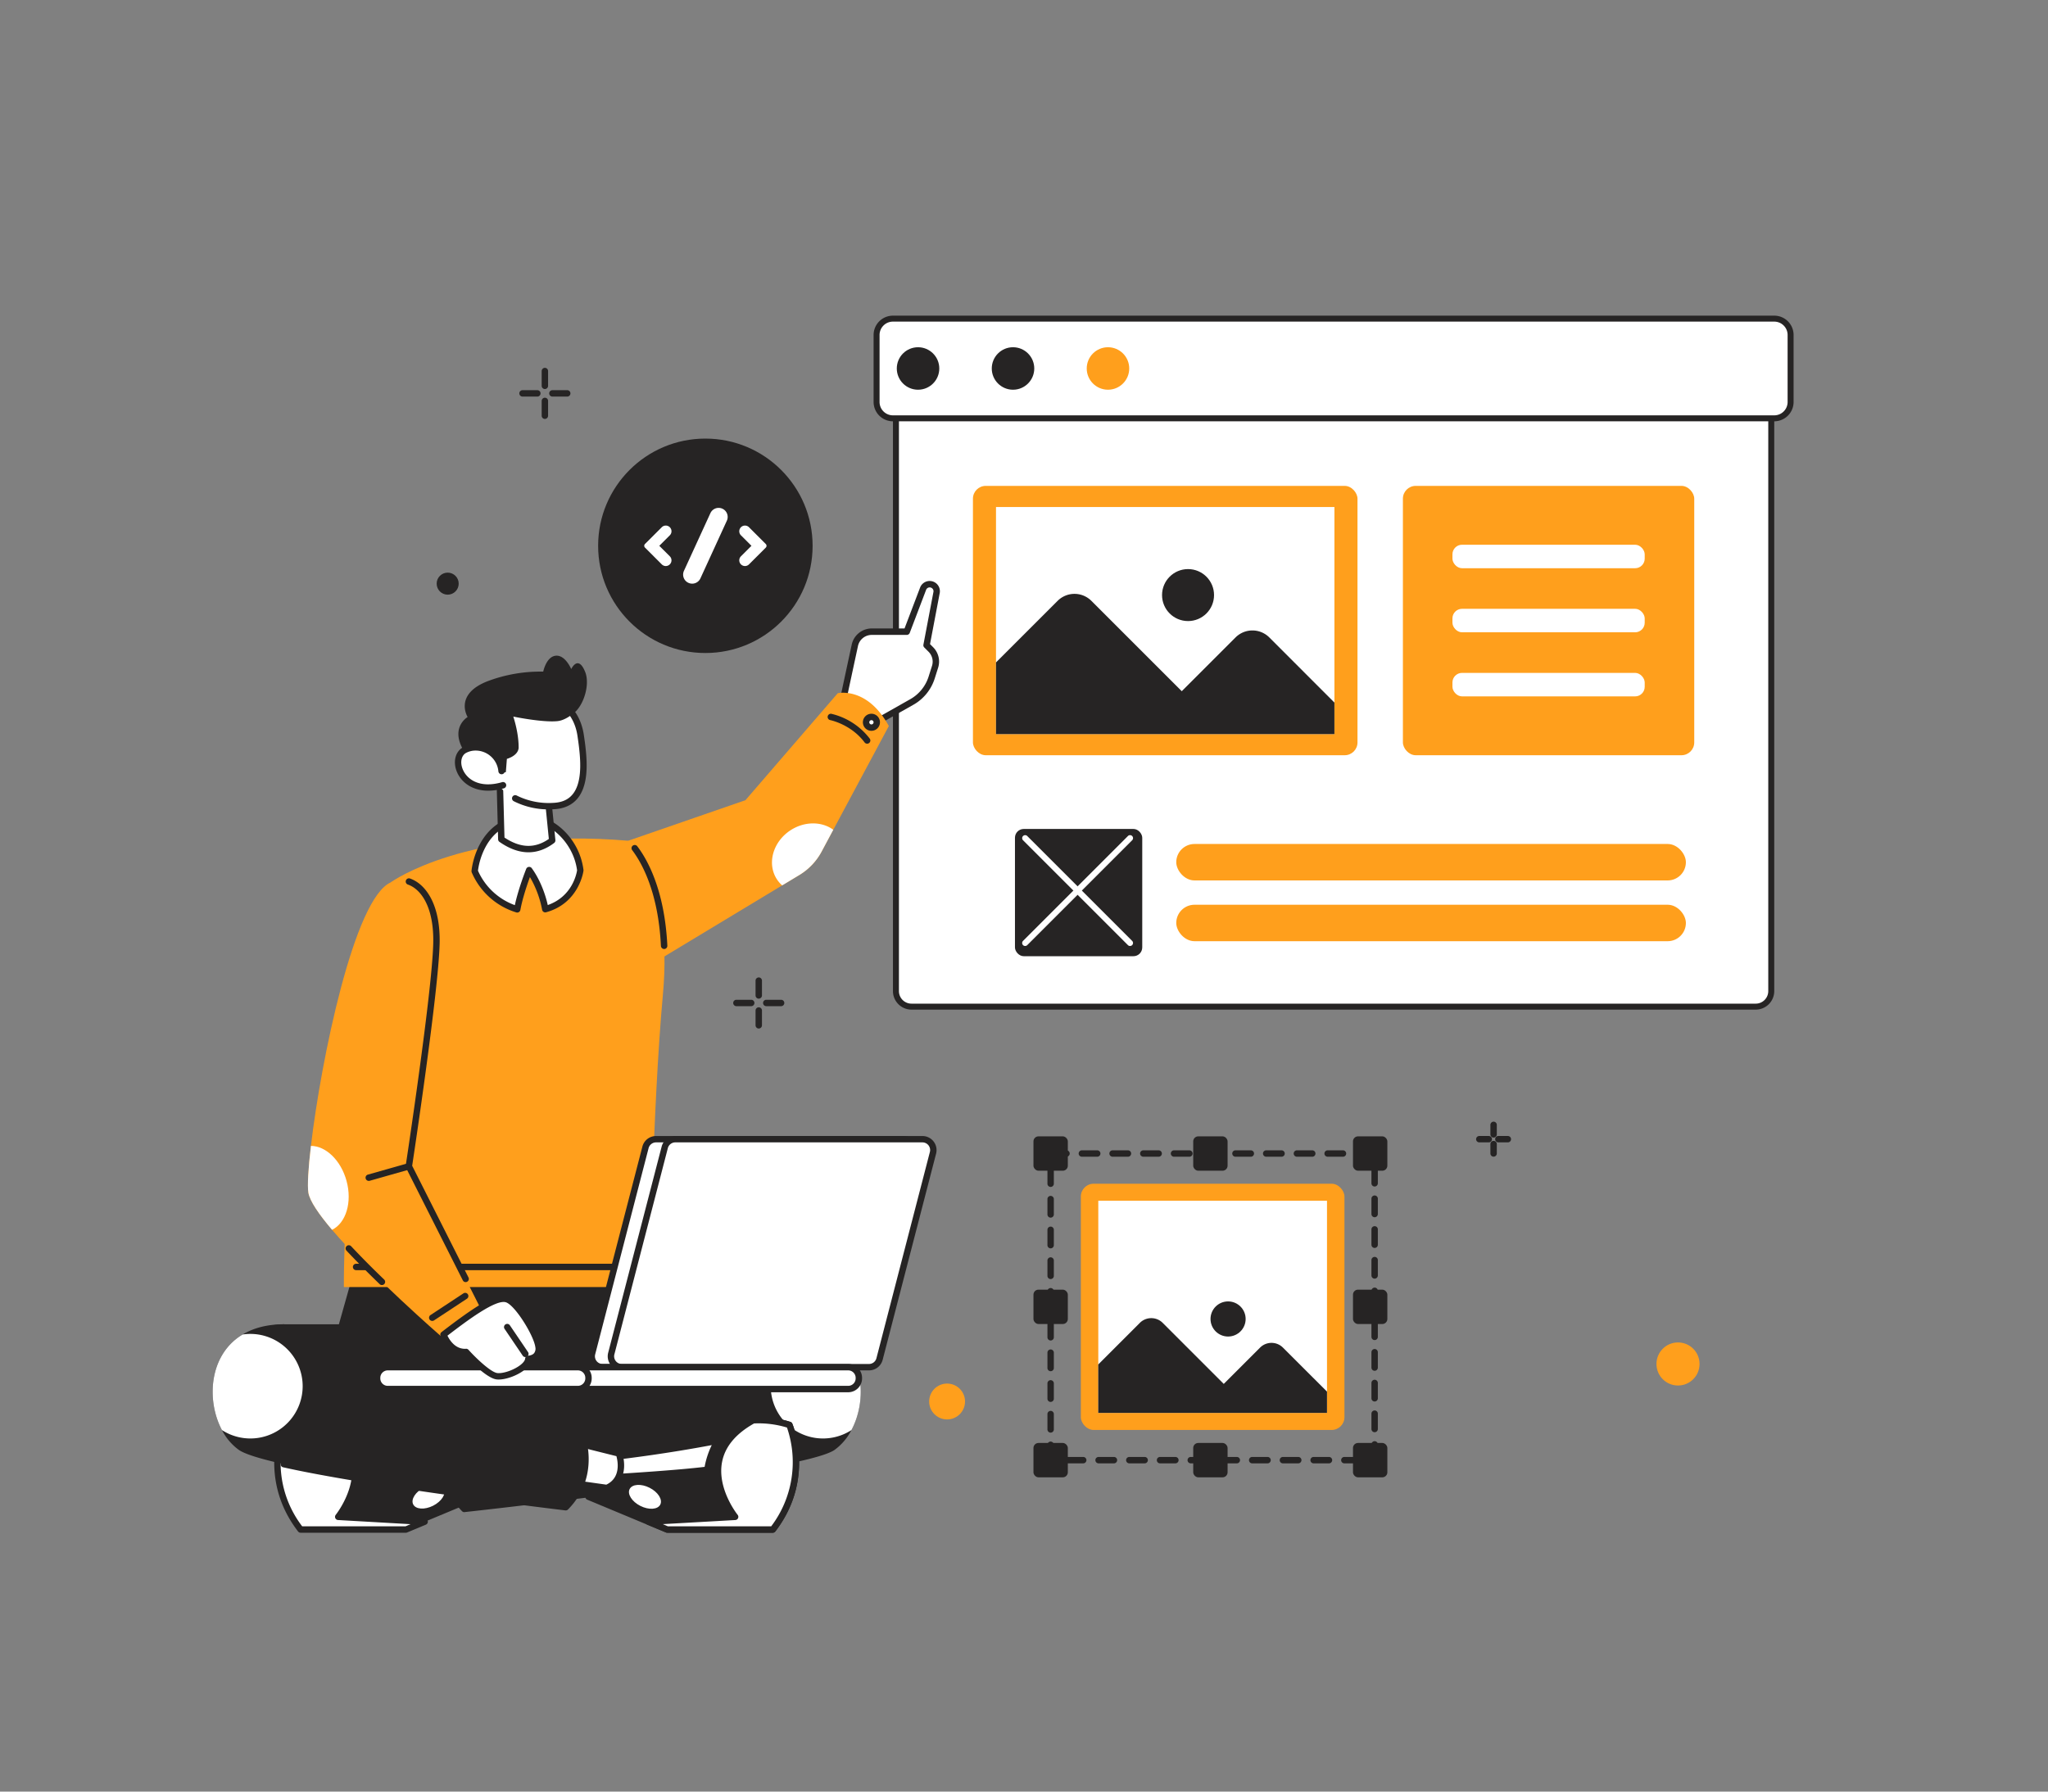 <svg id="WEBSITE" xmlns="http://www.w3.org/2000/svg" viewBox="0 0 1600 1400"><rect x="0" y="0" width="1600" height="1400" fill="#808080" stroke="none"/><defs><style>.cls-1{fill:#fff;}.cls-2{fill:#262424;}.cls-3{fill:#FF9F1C;}.cls-4{fill:#262424;}.cls-5{fill:#262424;}.cls-6{fill:#FF9F1C;}</style></defs><title>Website Design</title><rect class="cls-1" x="699.95" y="286.66" width="683.84" height="499.95" rx="13" ry="13"/><path class="cls-2" d="M1371.65,788.95H712.09a14.49,14.49,0,0,1-14.47-14.47V298.8a14.49,14.49,0,0,1,14.47-14.47h659.57a14.49,14.49,0,0,1,14.47,14.47V774.48A14.49,14.49,0,0,1,1371.65,788.95ZM712.09,289a9.81,9.81,0,0,0-9.8,9.8V774.48a9.81,9.81,0,0,0,9.8,9.8h659.57a9.81,9.81,0,0,0,9.8-9.8V298.8a9.81,9.81,0,0,0-9.8-9.8H712.09Z"/><rect class="cls-3" x="760.11" y="379.68" width="300.43" height="210.48" rx="10" ry="10"/><rect class="cls-1" x="778.13" y="396.2" width="264.39" height="177.44"/><path class="cls-4" d="M1042.51,549v24.64H778.13v-56l48.11-48.1a18.67,18.67,0,0,1,26.42,0l70.59,70.59,42-42a18.67,18.67,0,0,1,26.42,0Z"/><circle class="cls-4" cx="928.16" cy="465.01" r="20.31"/><rect class="cls-3" x="1096.02" y="379.68" width="227.61" height="210.48" rx="10" ry="10"/><rect class="cls-1" x="1134.72" y="425.67" width="150.21" height="18.36" rx="7.5" ry="7.5"/><rect class="cls-1" x="1134.72" y="475.74" width="150.21" height="18.36" rx="7.5" ry="7.5"/><rect class="cls-1" x="1134.72" y="525.81" width="150.21" height="18.36" rx="7.5" ry="7.5"/><rect class="cls-3" x="918.95" y="659.51" width="398.15" height="28.49" rx="14.25" ry="14.25"/><rect class="cls-3" x="918.95" y="706.99" width="398.15" height="28.49" rx="14.25" ry="14.25"/><rect class="cls-4" x="792.94" y="647.77" width="99.44" height="99.44" rx="6.87" ry="6.87"/><path class="cls-1" d="M882.84,739.22a2.33,2.33,0,0,1-1.65-.68l-81.93-81.93a2.33,2.33,0,0,1,3.3-3.3l81.93,81.93A2.33,2.33,0,0,1,882.84,739.22Z"/><path class="cls-1" d="M800.92,739.22a2.33,2.33,0,0,1-1.65-4l81.93-81.93a2.33,2.33,0,1,1,3.3,3.3l-81.93,81.93A2.33,2.33,0,0,1,800.92,739.22Z"/><rect class="cls-1" x="684.83" y="248.99" width="714.08" height="77.9" rx="13.67" ry="13.67"/><path class="cls-2" d="M1386.15,329.22H697.59a15.11,15.11,0,0,1-15.09-15.09V261.75a15.11,15.11,0,0,1,15.09-15.09h688.56a15.11,15.11,0,0,1,15.09,15.09v52.38A15.11,15.11,0,0,1,1386.15,329.22Zm-688.56-77.9a10.44,10.44,0,0,0-10.43,10.43v52.38a10.44,10.44,0,0,0,10.43,10.43h688.56a10.44,10.44,0,0,0,10.42-10.43V261.75a10.44,10.44,0,0,0-10.42-10.43H697.59Z"/><circle class="cls-4" cx="717.22" cy="287.94" r="16.6"/><circle class="cls-4" cx="791.42" cy="287.94" r="16.6"/><circle class="cls-3" cx="865.61" cy="287.94" r="16.6"/><path class="cls-2" d="M1062.27,1143.5h-12a2.5,2.5,0,0,1,0-5h12A2.5,2.5,0,0,1,1062.27,1143.5Zm-24,0h-12a2.5,2.5,0,1,1,0-5h12A2.5,2.5,0,0,1,1038.27,1143.5Zm-24,0h-12a2.5,2.5,0,0,1,0-5h12A2.5,2.5,0,1,1,1014.27,1143.5Zm-24,0h-12a2.5,2.5,0,0,1,0-5h12A2.5,2.5,0,1,1,990.27,1143.5Zm-24,0h-12a2.5,2.5,0,0,1,0-5h12A2.5,2.5,0,1,1,966.27,1143.5Zm-24,0h-12a2.5,2.5,0,0,1,0-5h12A2.5,2.5,0,1,1,942.27,1143.5Zm-24,0h-12a2.5,2.5,0,0,1,0-5h12A2.5,2.5,0,1,1,918.27,1143.5Zm-24,0h-12a2.5,2.5,0,0,1,0-5h12A2.5,2.5,0,1,1,894.27,1143.5Zm-24,0h-12a2.5,2.5,0,0,1,0-5h12A2.5,2.5,0,1,1,870.27,1143.5Zm-24,0h-12a2.5,2.5,0,0,1,0-5h12A2.5,2.5,0,1,1,846.27,1143.5Zm-24,0h-1.46a2.5,2.5,0,0,1-2.5-2.5v-12a2.5,2.5,0,0,1,5,0v9.73A2.5,2.5,0,0,1,822.27,1143.5Zm251.67-.33a2.5,2.5,0,0,1-2.5-2.5v-12a2.5,2.5,0,1,1,5,0v12A2.5,2.5,0,0,1,1073.94,1143.17ZM820.81,1119.5a2.5,2.5,0,0,1-2.5-2.5v-12a2.5,2.5,0,0,1,5,0v12A2.5,2.5,0,0,1,820.81,1119.5Zm253.13-.33a2.5,2.5,0,0,1-2.5-2.5v-12a2.5,2.5,0,1,1,5,0v12A2.5,2.5,0,0,1,1073.94,1119.17ZM820.81,1095.5a2.5,2.5,0,0,1-2.5-2.5v-12a2.5,2.5,0,0,1,5,0v12A2.5,2.5,0,0,1,820.81,1095.5Zm253.13-.33a2.5,2.5,0,0,1-2.5-2.5v-12a2.5,2.5,0,1,1,5,0v12A2.5,2.5,0,0,1,1073.94,1095.17ZM820.81,1071.5a2.5,2.5,0,0,1-2.5-2.5v-12a2.5,2.5,0,0,1,5,0v12A2.5,2.5,0,0,1,820.81,1071.5Zm253.13-.33a2.5,2.5,0,0,1-2.5-2.5v-12a2.5,2.5,0,1,1,5,0v12A2.5,2.5,0,0,1,1073.94,1071.17ZM820.81,1047.5a2.5,2.5,0,0,1-2.5-2.5v-12a2.5,2.5,0,0,1,5,0v12A2.5,2.5,0,0,1,820.81,1047.5Zm253.13-.33a2.5,2.5,0,0,1-2.5-2.5v-12a2.5,2.5,0,1,1,5,0v12A2.5,2.5,0,0,1,1073.94,1047.17ZM820.81,1023.5a2.5,2.5,0,0,1-2.5-2.5v-12a2.5,2.5,0,0,1,5,0v12A2.5,2.5,0,0,1,820.81,1023.5Zm253.13-.33a2.5,2.5,0,0,1-2.5-2.5v-12a2.5,2.5,0,1,1,5,0v12A2.5,2.5,0,0,1,1073.94,1023.17ZM820.81,999.5a2.5,2.5,0,0,1-2.5-2.5V985a2.5,2.5,0,1,1,5,0v12A2.5,2.5,0,0,1,820.81,999.5Zm253.13-.33a2.5,2.5,0,0,1-2.5-2.5v-12a2.5,2.5,0,0,1,5,0v12A2.5,2.5,0,0,1,1073.94,999.17ZM820.81,975.5a2.5,2.5,0,0,1-2.5-2.5V961a2.5,2.5,0,1,1,5,0v12A2.5,2.5,0,0,1,820.81,975.5Zm253.13-.33a2.5,2.5,0,0,1-2.5-2.5v-12a2.5,2.5,0,0,1,5,0v12A2.5,2.5,0,0,1,1073.94,975.17ZM820.81,951.5a2.5,2.5,0,0,1-2.5-2.5V937a2.5,2.5,0,1,1,5,0v12A2.5,2.5,0,0,1,820.81,951.5Zm253.13-.33a2.5,2.5,0,0,1-2.5-2.5v-12a2.5,2.5,0,0,1,5,0v12A2.5,2.5,0,0,1,1073.94,951.17ZM820.81,927.5a2.5,2.5,0,0,1-2.5-2.5V913a2.5,2.5,0,1,1,5,0v12A2.5,2.5,0,0,1,820.81,927.5Zm253.13-.33a2.5,2.5,0,0,1-2.5-2.5v-12a2.5,2.5,0,0,1,5,0v12A2.5,2.5,0,0,1,1073.94,927.17Zm-0.73-23.27h-12a2.5,2.5,0,0,1,0-5h12A2.5,2.5,0,0,1,1073.21,903.9Zm-24,0h-12a2.5,2.5,0,0,1,0-5h12A2.5,2.5,0,0,1,1049.21,903.9Zm-24,0h-12a2.5,2.5,0,0,1,0-5h12A2.5,2.5,0,0,1,1025.21,903.9Zm-24,0h-12a2.5,2.5,0,0,1,0-5h12A2.5,2.5,0,0,1,1001.21,903.9Zm-24,0h-12a2.5,2.5,0,0,1,0-5h12A2.5,2.5,0,1,1,977.21,903.9Zm-24,0h-12a2.5,2.5,0,0,1,0-5h12A2.5,2.5,0,1,1,953.21,903.9Zm-24,0h-12a2.5,2.5,0,0,1,0-5h12A2.5,2.5,0,1,1,929.21,903.9Zm-24,0h-12a2.5,2.5,0,0,1,0-5h12A2.5,2.5,0,1,1,905.21,903.9Zm-24,0h-12a2.5,2.5,0,0,1,0-5h12A2.5,2.5,0,1,1,881.21,903.9Zm-24,0h-12a2.5,2.5,0,0,1,0-5h12A2.5,2.5,0,1,1,857.21,903.9Zm-24,0h-12a2.5,2.5,0,0,1,0-5h12A2.5,2.5,0,1,1,833.21,903.9Z"/><rect class="cls-3" x="844.41" y="925" width="205.94" height="192.41" rx="10" ry="10"/><rect class="cls-1" x="858.04" y="938.31" width="178.68" height="165.78"/><path class="cls-4" d="M1036.72,1087.44v16.65H858v-37.85l32.51-32.51a12.62,12.62,0,0,1,17.85,0l47.7,47.7,28.38-28.38a12.62,12.62,0,0,1,17.85,0Z"/><circle class="cls-4" cx="959.44" cy="1030.68" r="13.72"/><rect class="cls-4" x="807.39" y="887.98" width="26.85" height="26.85" rx="3.92" ry="3.92"/><rect class="cls-4" x="932.2" y="887.98" width="26.85" height="26.85" rx="3.92" ry="3.92"/><rect class="cls-4" x="1057.02" y="887.98" width="26.85" height="26.85" rx="3.92" ry="3.92"/><rect class="cls-4" x="807.39" y="1127.57" width="26.85" height="26.85" rx="3.92" ry="3.92"/><rect class="cls-4" x="932.2" y="1127.57" width="26.85" height="26.85" rx="3.92" ry="3.92"/><rect class="cls-4" x="1057.02" y="1127.57" width="26.85" height="26.85" rx="3.92" ry="3.92"/><rect class="cls-4" x="807.39" y="1007.77" width="26.85" height="26.85" rx="3.92" ry="3.92"/><rect class="cls-4" x="1057.02" y="1007.77" width="26.85" height="26.85" rx="3.92" ry="3.92"/><circle class="cls-4" cx="551.07" cy="426.5" r="83.78"/><path class="cls-1" d="M540.76,456.08h0a7.07,7.07,0,0,1-6.43-10L555,401a7.07,7.07,0,0,1,6.43-4.13h0a7.07,7.07,0,0,1,6.43,10l-20.62,45A7.07,7.07,0,0,1,540.76,456.08Z"/><path class="cls-1" d="M515.08,426.51l8.21,8.2a4.46,4.46,0,0,1-3.15,7.61h0A4.46,4.46,0,0,1,517,441l-13.1-13.09a2,2,0,0,1,0-2.83L517,412a4.46,4.46,0,0,1,3.15-1.31h0a4.46,4.46,0,0,1,3.15,7.61Z"/><path class="cls-1" d="M587.07,426.51l-8.21,8.2a4.46,4.46,0,0,0,3.15,7.61h0a4.46,4.46,0,0,0,3.15-1.3l13.1-13.09a2,2,0,0,0,0-2.83L585.16,412a4.46,4.46,0,0,0-3.15-1.31h0a4.46,4.46,0,0,0-3.15,7.61Z"/><path class="cls-1" d="M658.69,547.14c0-.39,5.83-27.44,9.18-42.94A13.45,13.45,0,0,1,681,493.59h27.39l12.86-33.81a5.47,5.47,0,0,1,5.11-3.53h0a5.47,5.47,0,0,1,5.37,6.49l-7.87,41.41,3.33,3.33a13.45,13.45,0,0,1,3.31,13.57l-2.65,8.37a33.64,33.64,0,0,1-15.51,19.13L689.11,561.7Z"/><path class="cls-2" d="M689.11,564.2A2.5,2.5,0,0,1,688,564l-30.41-14.57a2.5,2.5,0,0,1-1.42-2.25c0-.4,0-0.71,9.24-43.47A16,16,0,0,1,681,491.09h25.67l12.25-32.2a8,8,0,0,1,15.28,4.32l-7.62,40.11,2.39,2.39a15.9,15.9,0,0,1,3.93,16.09l-2.65,8.37a36,36,0,0,1-16.67,20.55l-23.27,13.16A2.5,2.5,0,0,1,689.11,564.2Zm-27.58-18.49L689,558.89l22.13-12.51a31,31,0,0,0,14.36-17.71l2.65-8.37a10.92,10.92,0,0,0-2.7-11l-3.33-3.33a2.5,2.5,0,0,1-.69-2.23l7.87-41.41a3,3,0,0,0-5.69-1.61l-12.86,33.81a2.5,2.5,0,0,1-2.34,1.61H681a11,11,0,0,0-10.7,8.63C665.63,526.43,662.53,540.86,661.52,545.72Z"/><path class="cls-3" d="M694.39,567.35L651,648.4l-9.12,17.06a47.66,47.66,0,0,1-17.36,18.29l-13.45,8.12L501.52,758s-85.65-56.23-10.8-101l91.66-31.71,72.12-83.59S677.45,536.21,694.39,567.35Z"/><path class="cls-2" d="M677.46,581.14a2.5,2.5,0,0,1-2-1c-10.59-14.18-26.72-17.4-26.88-17.44a2.5,2.5,0,0,1,.94-4.91,53.12,53.12,0,0,1,29.94,19.35A2.5,2.5,0,0,1,677.46,581.14Z"/><circle class="cls-1" cx="680.8" cy="564.41" r="4.17"/><path class="cls-2" d="M680.8,571.08a6.67,6.67,0,1,1,6.67-6.67A6.67,6.67,0,0,1,680.8,571.08Zm0-8.33a1.67,1.67,0,1,0,1.67,1.67A1.67,1.67,0,0,0,680.8,562.75Z"/><path class="cls-1" d="M651,648.4l-9.12,17.06a47.66,47.66,0,0,1-17.36,18.29l-13.45,8.12a22.78,22.78,0,0,1-4.05-4.66c-8-12.1-3.32-29.25,10.41-38.31C628.49,641.62,642,641.78,651,648.4Z"/><polygon class="cls-4" points="274.78 999.27 242.63 1113.49 527.82 1113.49 500.47 995.85 274.78 999.27"/><path class="cls-4" d="M176.64,1071.15h0a46.58,46.58,0,0,0,35.14,55.7l173.45,39.3H543.9l92-48.24a44.05,44.05,0,0,0,17.51-61.36h0a44.05,44.05,0,0,0-38-21.71H222.08A46.58,46.58,0,0,0,176.64,1071.15Z"/><path class="cls-2" d="M425.41,1065.89a2.5,2.5,0,0,1-1.77-4.27l2.32-2.32a21.55,21.55,0,0,0,6.35-15.33v-41.62a2.5,2.5,0,0,1,5,0V1044a26.51,26.51,0,0,1-7.82,18.87l-2.32,2.32A2.49,2.49,0,0,1,425.41,1065.89Z"/><path class="cls-2" d="M423.87,1102.65a2.5,2.5,0,0,1-2.5-2.5V996.88a2.5,2.5,0,0,1,5,0v103.27A2.5,2.5,0,0,1,423.87,1102.65Z"/><path class="cls-4" d="M216.75,1142.77a84.7,84.7,0,0,0,18.11,52.44h82.42l14.52-6.05,47-19.59L358,1132.64l-94.82-21a78.48,78.48,0,0,0-13-1.77,79.37,79.37,0,0,0-28.29,3.64S216.75,1125.48,216.75,1142.77Z"/><path class="cls-1" d="M360.52,1154.52s-49.58-2.91-74.55-6a62.43,62.43,0,0,0-8.21-22.74c42.06,8.21,80.53,12.48,80.53,12.48Z"/><path class="cls-2" d="M360.52,1157h-0.15c-0.5,0-49.95-2.95-74.71-6a2.5,2.5,0,0,1-2.16-2.07,59.61,59.61,0,0,0-7.87-21.84,2.5,2.5,0,0,1,2.61-3.76c41.47,8.09,79.94,12.41,80.33,12.45a2.5,2.5,0,0,1,2.2,2.15l2.22,16.24A2.5,2.5,0,0,1,360.52,1157Zm-72.41-10.75c21.42,2.52,58.68,4.9,69.52,5.57l-1.55-11.3c-7.95-.94-39.2-4.79-73.55-11.28A65.84,65.84,0,0,1,288.11,1146.28Z"/><ellipse class="cls-1" cx="334.71" cy="1169.57" rx="13.42" ry="7.95" transform="translate(-491.93 277.06) rotate(-26.84)"/><path class="cls-1" d="M216.75,1142.77a84.7,84.7,0,0,0,18.11,52.44h82.42l14.52-6.05-67.52-3.87s37.48-46.19-13.08-74.89c-0.35-.19-0.69-0.39-1-0.56a79.37,79.37,0,0,0-28.29,3.64S216.75,1125.48,216.75,1142.77Z"/><path class="cls-2" d="M317.27,1197.72H234.85a2.5,2.5,0,0,1-2-1c-12.36-16.07-18.62-34.23-18.62-54,0-17.6,5.1-29.76,5.32-30.27a2.5,2.5,0,0,1,1.54-1.4,81.49,81.49,0,0,1,29.18-3.76,2.5,2.5,0,0,1,1,.27l0.85,0.46,0.25,0.14c15.4,8.74,24.48,20,27,33.38,3.35,17.73-5.67,34.23-10.46,41.46l63,3.61a2.5,2.5,0,0,1,.82,4.8l-14.52,6.05A2.51,2.51,0,0,1,317.27,1197.72Zm-81.18-5h80.68l4-1.68-56.67-3.25a2.5,2.5,0,0,1-1.8-4.07c0.16-.2,16.14-20.26,12.17-41.22-2.25-11.89-10.51-22-24.54-29.92l-0.25-.14-0.23-.13a76.7,76.7,0,0,0-25.71,3.2,82.57,82.57,0,0,0-4.52,27.26A81.73,81.73,0,0,0,236.09,1192.72Z"/><path class="cls-4" d="M362.75,1179.14S627.07,1150.46,652,1133a43.81,43.81,0,0,0,13.16-15.47c12.28-23.06,10.28-58.87-16.16-74.69-8.32-5-19.05-8-32.53-8l-262,91S336.59,1152.47,362.75,1179.14Z"/><path class="cls-2" d="M362.75,1181.64a2.5,2.5,0,0,1-1.78-.75c-27.27-27.81-8.69-56.21-8.5-56.49a2.5,2.5,0,0,1,1.25-1l261.46-90.79a2.5,2.5,0,1,1,1.64,4.72l-260.63,90.5c-2.48,4.17-13.79,26.1,7.5,48.65,15.44-1.7,172-19.09,247.94-34.43a2.5,2.5,0,1,1,1,4.9c-79.73,16.12-247.92,34.46-249.61,34.64h-0.27Z"/><path class="cls-1" d="M372.32,1126.82s-8.89,17.78,6.5,39.32"/><path class="cls-2" d="M378.82,1168.65a2.49,2.49,0,0,1-2-1c-16.08-22.51-7.09-41.12-6.7-41.9a2.5,2.5,0,0,1,4.48,2.23c-0.34.68-8,16.81,6.29,36.76A2.5,2.5,0,0,1,378.82,1168.65Z"/><path class="cls-1" d="M602.13,1083.21a40.86,40.86,0,0,0,63.07,34.29c12.28-23.06,10.28-58.87-16.16-74.69A40.86,40.86,0,0,0,602.13,1083.21Z"/><path class="cls-4" d="M621.85,1142.77a84.7,84.7,0,0,1-18.11,52.44H521.32l-14.52-6.05-47-19.59c-5.21-19.28,3.67-36.82,20.87-36.93l94.82-21a78.48,78.48,0,0,1,13-1.77,79.37,79.37,0,0,1,28.29,3.64S621.85,1125.48,621.85,1142.77Z"/><path class="cls-2" d="M603.74,1197.72H521.32a2.5,2.5,0,0,1-1-.19l-61.55-25.65a2.5,2.5,0,0,1-1.45-1.66c-3.13-11.57-1.48-23.09,4.4-30.82a23.32,23.32,0,0,1,18.6-9.26l94.57-21a81.67,81.67,0,0,1,42.57,1.93,2.5,2.5,0,0,1,1.54,1.4c0.22,0.51,5.32,12.67,5.32,30.27,0,19.74-6.27,37.89-18.62,54A2.5,2.5,0,0,1,603.74,1197.72Zm-81.92-5H602.5a81.73,81.73,0,0,0,16.85-49.94,82.59,82.59,0,0,0-4.52-27.26,76.67,76.67,0,0,0-38.83-1.46l-94.82,21a2.5,2.5,0,0,1-.52.06,18.21,18.21,0,0,0-14.92,7.29c-4.75,6.25-6.16,15.64-3.85,25.31Z"/><path class="cls-1" d="M478.07,1154.52s49.58-2.91,74.55-6a62.43,62.43,0,0,1,8.21-22.74c-42.06,8.21-80.53,12.48-80.53,12.48Z"/><path class="cls-2" d="M478.07,1157a2.5,2.5,0,0,1-2.48-2.84l2.22-16.24a2.5,2.5,0,0,1,2.2-2.15c0.38,0,38.86-4.36,80.33-12.45a2.5,2.5,0,0,1,2.61,3.76,59.64,59.64,0,0,0-7.87,21.84,2.5,2.5,0,0,1-2.16,2.07c-24.76,3.05-74.21,6-74.71,6h-0.15Zm4.44-16.48-1.55,11.3c10.84-.67,48.1-3,69.52-5.57a65.84,65.84,0,0,1,5.58-17C521.7,1135.75,490.45,1139.6,482.51,1140.54Z"/><ellipse class="cls-1" cx="503.88" cy="1169.57" rx="7.95" ry="13.42" transform="translate(-767.2 1091.2) rotate(-63.16)"/><path class="cls-1" d="M621.85,1142.77a84.7,84.7,0,0,1-18.11,52.44H521.32l-14.52-6.05,67.52-3.87s-37.48-46.19,13.08-74.89c0.35-.19.69-0.39,1-0.56a79.37,79.37,0,0,1,28.29,3.64S621.85,1125.48,621.85,1142.77Z"/><path class="cls-2" d="M603.74,1197.72H521.32a2.5,2.5,0,0,1-1-.19l-14.52-6.05a2.5,2.5,0,0,1,.82-4.8l63-3.61c-4.79-7.23-13.81-23.72-10.46-41.46,2.53-13.42,11.61-24.64,27-33.37l0.25-.14,0.86-.47a2.51,2.51,0,0,1,1-.27,81.51,81.51,0,0,1,29.18,3.76,2.5,2.5,0,0,1,1.54,1.4c0.22,0.51,5.32,12.67,5.32,30.27,0,19.74-6.27,37.89-18.62,54A2.5,2.5,0,0,1,603.74,1197.72Zm-81.92-5H602.5a83.15,83.15,0,0,0,12.33-77.2,76.56,76.56,0,0,0-25.71-3.2l-0.24.14-0.25.14c-14,8-22.27,18-24.53,29.91-4,21,12,41,12.17,41.22a2.5,2.5,0,0,1-1.8,4.07L517.8,1191Z"/><path class="cls-1" d="M443.53,1125.8l40,10s7.18,19.75-9.49,26.93l-47.19-6.67Z"/><path class="cls-2" d="M474.05,1165.23l-0.35,0-47.19-6.67a2.5,2.5,0,0,1-1.84-3.68l16.67-30.26a2.51,2.51,0,0,1,2.8-1.22l40,10a2.5,2.5,0,0,1,1.74,1.57c2.76,7.6,4.05,23.66-10.85,30.08A2.5,2.5,0,0,1,474.05,1165.23Zm-43.25-11.14,42.88,6.06c11.51-5.44,9-18.21,7.89-22.27l-36.78-9.19Z"/><path class="cls-4" d="M442,1177.77s-230.47-27.32-255.44-44.8a43.81,43.81,0,0,1-13.16-15.47c-12.28-23.06-10.28-58.87,16.16-74.69,8.32-5,19.05-8,32.53-8l231.2,83.44S468.15,1151.1,442,1177.77Z"/><path class="cls-2" d="M442,1180.27l-0.29,0c-1.49-.18-149.81-17.84-220.53-33.69a2.5,2.5,0,1,1,1.09-4.88c67,15,204.29,31.71,218.79,33.45,21.19-22.53,12.38-49.55,10.33-54.9l-197.1-71.13a2.5,2.5,0,0,1,1.7-4.7l198.14,71.51a2.5,2.5,0,0,1,1.43,1.32c0.16,0.34,15.27,34.71-11.78,62.28A2.5,2.5,0,0,1,442,1180.27Z"/><path class="cls-2" d="M425.92,1167.28a2.5,2.5,0,0,1-2-4c14.55-20.38,9.23-43.21,9.18-43.44a2.5,2.5,0,1,1,4.86-1.18c0.25,1,5.9,25.3-10,47.52A2.5,2.5,0,0,1,425.92,1167.28Z"/><path class="cls-1" d="M236.46,1083.21a40.86,40.86,0,0,1-63.07,34.29c-12.28-23.06-10.28-58.87,16.16-74.69A40.86,40.86,0,0,1,236.46,1083.21Z"/><path class="cls-3" d="M305.55,689.29s60-43.09,185.17-32.31c0,0,35.39,30.26,27.19,120s-10.26,228.77-10.26,228.77h-239S267.08,865.23,305.55,689.29Z"/><path class="cls-2" d="M490.89,992.54H278.2a2.5,2.5,0,1,1,0-5h212.7A2.5,2.5,0,0,1,490.89,992.54Z"/><path class="cls-2" d="M518.85,741.56a2.5,2.5,0,0,1-2.5-2.38c-2.07-42.21-15-65-22.47-74.88a2.5,2.5,0,0,1,4-3c7.85,10.31,21.35,34.11,23.48,77.67a2.5,2.5,0,0,1-2.37,2.62h-0.12Z"/><path class="cls-1" d="M370.87,680.78a52.7,52.7,0,0,0,33.25,29.82c2.48-13.6,9.31-30.71,9.31-30.71C421,690.34,425,704.15,426,710.45c24.57-6.75,27.37-30.37,27.37-30.37-3-23.67-23.35-41.49-40.82-40.89C373.95,640.5,370.87,680.78,370.87,680.78Z"/><path class="cls-2" d="M404.11,713.1a2.52,2.52,0,0,1-.75-0.11,55.45,55.45,0,0,1-34.8-31.22,2.5,2.5,0,0,1-.2-1.18c0-.43,3.72-42.53,44.09-43.9,17.87-.6,40.07,16.94,43.39,43.08a2.47,2.47,0,0,1,0,.61c0,0.25-3.3,25.37-29.19,32.49a2.5,2.5,0,0,1-3.13-2A79.62,79.62,0,0,0,414,685.36c-2.17,5.95-5.81,16.68-7.46,25.69A2.5,2.5,0,0,1,404.11,713.1Zm-30.69-32.72a50.23,50.23,0,0,0,28.8,26.93c2.81-13.07,8.62-27.68,8.88-28.34a2.5,2.5,0,0,1,4.34-.54c7.06,9.72,11,21.82,12.49,28.81,19.14-6.67,22.52-24.55,22.91-27.16-3-22.63-22.65-38.91-38.21-38.39-15.07.51-26.24,7.24-33.21,20A54.43,54.43,0,0,0,373.42,680.38Z"/><path class="cls-1" d="M663.8,1068.35h-193a8.55,8.55,0,0,1-8.28-10.69L504.28,896.6a8.55,8.55,0,0,1,8.28-6.4h193a8.55,8.55,0,0,1,8.28,10.69l-41.73,161.06A8.55,8.55,0,0,1,663.8,1068.35Z"/><path class="cls-2" d="M663.8,1070.85h-193a11,11,0,0,1-10.7-13.82L501.86,896a11,11,0,0,1,10.7-8.28h193a11,11,0,0,1,10.7,13.82L674.5,1062.57A11,11,0,0,1,663.8,1070.85ZM512.56,892.69a6.05,6.05,0,0,0-5.86,4.53L465,1058.28a6,6,0,0,0,5.86,7.57h193a6,6,0,0,0,5.86-4.53l41.73-161.06a6,6,0,0,0-5.86-7.57h-193Z"/><path class="cls-1" d="M678.85,1068.35h-193a8.55,8.55,0,0,1-8.28-10.69L519.33,896.6a8.55,8.55,0,0,1,8.28-6.4h193a8.55,8.55,0,0,1,8.28,10.69l-41.73,161.06A8.55,8.55,0,0,1,678.85,1068.35Z"/><path class="cls-2" d="M678.85,1070.85h-193a11,11,0,0,1-10.7-13.82L516.91,896a11,11,0,0,1,10.7-8.28h193a11,11,0,0,1,10.7,13.82l-41.73,161.06A11,11,0,0,1,678.85,1070.85ZM527.6,892.69a6,6,0,0,0-5.86,4.53L480,1058.28a6,6,0,0,0,5.86,7.57h193a6,6,0,0,0,5.86-4.53l41.73-161.06a6,6,0,0,0-5.86-7.57h-193Z"/><rect class="cls-1" x="439.94" y="1068.35" width="231.04" height="17.1" rx="8.33" ry="8.33" transform="translate(1110.92 2153.79) rotate(-180)"/><path class="cls-2" d="M662.65,1087.95H448.28a10.85,10.85,0,0,1-10.83-10.83v-0.43a10.85,10.85,0,0,1,10.83-10.83H662.65a10.85,10.85,0,0,1,10.83,10.83v0.43A10.85,10.85,0,0,1,662.65,1087.95Zm-214.37-17.1a5.84,5.84,0,0,0-5.83,5.83v0.43a5.84,5.84,0,0,0,5.83,5.83H662.65a5.84,5.84,0,0,0,5.83-5.83v-0.43a5.84,5.84,0,0,0-5.83-5.83H448.28Z"/><rect class="cls-1" x="294.61" y="1068.35" width="165.16" height="17.1" rx="8.33" ry="8.33"/><path class="cls-2" d="M451.44,1087.95H302.94a10.85,10.85,0,0,1-10.83-10.83v-0.43a10.85,10.85,0,0,1,10.83-10.83h148.5a10.85,10.85,0,0,1,10.83,10.83v0.43A10.85,10.85,0,0,1,451.44,1087.95Zm-148.5-17.1a5.84,5.84,0,0,0-5.83,5.83v0.43a5.84,5.84,0,0,0,5.83,5.83h148.5a5.84,5.84,0,0,0,5.83-5.83v-0.43a5.84,5.84,0,0,0-5.83-5.83H302.94Z"/><path class="cls-3" d="M375.57,1022.7l-31,21.54S289.27,996.1,259.41,961c-10.21-12-17.44-22.51-18.49-29-0.87-5.43-.11-18.76,2-36.56,7.75-66.26,33.81-194.33,62.67-206.05C322,682.62,342,698,340.95,737.51S319.4,911.39,319.4,911.39Z"/><path class="cls-2" d="M298.36,1004.18a2.49,2.49,0,0,1-1.74-.7c-9.77-9.47-18.5-18.29-25.93-26.21a2.5,2.5,0,1,1,3.65-3.42c7.38,7.87,16,16.63,25.76,26A2.5,2.5,0,0,1,298.36,1004.18Z"/><path class="cls-2" d="M337.7,1032.21a2.5,2.5,0,0,1-1.38-4.59l25.82-17a2.5,2.5,0,0,1,2.75,4.17h0l-24.48,16.15-0.24.14-1.09.72A2.49,2.49,0,0,1,337.7,1032.21Z"/><path class="cls-2" d="M363.81,1001.88a2.5,2.5,0,0,1-2.23-1.37l-44.4-88a2.5,2.5,0,0,1-.24-1.5c0.2-1.34,20.5-134.68,21.52-173.57,0.75-28.83-9.75-42.78-19.82-46.23a2.5,2.5,0,0,1,1.62-4.73c11.75,4,24,19.55,23.2,51.09-1,37.62-19.76,162.24-21.45,173.4l44,87.28A2.5,2.5,0,0,1,363.81,1001.88Z"/><line class="cls-1" x1="319.4" y1="911.39" x2="288.11" y2="920.28"/><path class="cls-2" d="M288.11,922.78a2.5,2.5,0,0,1-.68-4.91L318.72,909a2.5,2.5,0,0,1,1.37,4.81l-31.29,8.89A2.51,2.51,0,0,1,288.11,922.78Z"/><path class="cls-1" d="M259.41,961c-10.21-12-17.44-22.51-18.49-29-0.87-5.43-.11-18.76,2-36.56,11.55,0,23.36,11.14,27.79,27.26C275.31,939.42,270.29,955.73,259.41,961Z"/><path class="cls-1" d="M346.49,1042.89s5.1,14.31,17.67,13.54c0,0,16.29,18.08,24.11,19s24-6.41,24.49-13.59c0,0,9.1-.13,8-9.36s-15.9-34.24-24.62-37.19S367.52,1026.73,346.49,1042.89Z"/><path class="cls-2" d="M389.61,1078a14.32,14.32,0,0,1-1.63-.09c-7.75-.89-21.23-15-24.9-18.93-13.38,0-18.72-14.59-18.95-15.23a2.5,2.5,0,0,1,.83-2.82c26.71-20.52,42.9-31.06,51.92-28,9.82,3.32,25,29,26.3,39.25,0.44,3.49-.3,6.37-2.19,8.54a11,11,0,0,1-6.18,3.39,14.18,14.18,0,0,1-4.61,6C404.78,1074.6,395.79,1078,389.61,1078Zm-25.46-24.05a2.5,2.5,0,0,1,1.86.83c6.05,6.72,17.53,17.59,22.54,18.17,4.79,0.54,13.6-2.63,18.47-6.67,2-1.66,3.15-3.3,3.25-4.61a2.5,2.5,0,0,1,2.46-2.32s2.94-.1,4.52-1.93a5.77,5.77,0,0,0,1-4.62c-1.14-9.1-15.73-32.69-22.94-35.13-7.93-2.67-31,14.75-45.73,26.06,1.64,3.39,6.17,10.75,14.45,10.24h0.15Zm-17.67-11h0Z"/><line class="cls-1" x1="396.21" y1="1036.93" x2="410.45" y2="1057.96"/><path class="cls-2" d="M410.45,1060.46a2.5,2.5,0,0,1-2.07-1.1l-14.23-21a2.5,2.5,0,0,1,4.14-2.8l14.23,21A2.5,2.5,0,0,1,410.45,1060.46Z"/><path class="cls-1" d="M389.95,591.48l0.63,23.73,1.07,40.6c13.66,9.55,26.94,10.55,39.75.93l-1.88-18.86-2.84-28.57Z"/><path class="cls-2" d="M412.86,666q-11,0-22.64-8.13a2.5,2.5,0,0,1-1.07-2l-1.7-64.33a2.5,2.5,0,0,1,3.59-2.32l36.74,17.84a2.5,2.5,0,0,1,1.4,2l4.72,47.43a2.5,2.5,0,0,1-1,2.25C426.47,663.58,419.77,666,412.86,666Zm-18.74-11.52c12.45,8.3,23.81,8.66,34.66,1.09L424.33,611l-31.78-15.43Z"/><path class="cls-1" d="M455.07,585c2.15,19.51,1.5,43.53-22.17,44.87C404.76,631.45,383,616,377.24,590.1s3-43,34.71-46.69a48.69,48.69,0,0,1,8.12-.28c18.89,1,31,13.88,33.63,31.48C454.16,577.79,454.67,581.31,455.07,585Z"/><path class="cls-2" d="M429,632.47a59.89,59.89,0,0,1-27.63-6.39,2.5,2.5,0,1,1,2.3-4.44,56.15,56.15,0,0,0,29,5.72c6.41-.36,11.16-2.47,14.52-6.45,7.33-8.67,6.54-24.49,5.31-35.65-0.39-3.66-.89-7.09-1.36-10.29-2.54-17.22-14.53-28.46-31.29-29.35a2.5,2.5,0,0,1,.26-5c19.28,1,33.06,13.9,36,33.61,0.46,3.11,1,6.74,1.39,10.48,1.33,12.06,2.11,29.28-6.46,39.42-4.24,5-10.31,7.77-18.06,8.21Q431,632.47,429,632.47Z"/><path class="cls-2" d="M370.18,596.7a81.41,81.41,0,0,0,11.09,8.77l13.92-2.08L396,593s8.63-2.25,9.18-8.52a3.48,3.48,0,0,0,0-.44c0-2,0-11-4.16-24.08,0,0,22.93,4.77,34.59,3.54,4.19-.44,8.65-3,12.64-6.2,8-6.32,12.68-22.53,9-32l-0.07-.18c-5.53-13.89-10.91-2.3-10.91-2.3s-4.63-11.15-12.08-10.43-9.79,12.43-9.79,12.43a117.08,117.08,0,0,0-43,7.32c-27.19,10.3-16.06,28.16-16.06,28.16S346.22,571.37,370.18,596.7Z"/><path class="cls-1" d="M391.88,602.54c-1.14-11.08-10.89-19.51-22-18.44a18.55,18.55,0,0,0-6.75,2c-12.64,6.49-2.44,37,29.86,27.57Z"/><path class="cls-2" d="M381.48,617.88c-12.8,0-21.37-6.79-24.66-15.06-3.12-7.85-.94-15.84,5.19-19a21.09,21.09,0,0,1,7.65-2.22c12.33-1.2,23.42,8.09,24.71,20.67a2.5,2.5,0,1,1-5,.51,17.9,17.9,0,0,0-19.25-16.21,16.12,16.12,0,0,0-5.85,1.69c-3.79,1.95-5,7.29-2.83,12.69,3.16,7.95,13.14,15.4,30.85,10.25a2.5,2.5,0,1,1,1.4,4.8A43.89,43.89,0,0,1,381.48,617.88Z"/><path class="cls-2" d="M425.69,304a2.5,2.5,0,0,1-2.5-2.5V289.94a2.5,2.5,0,0,1,5,0v11.58A2.5,2.5,0,0,1,425.69,304Z"/><path class="cls-2" d="M443.15,309.9H431.57a2.5,2.5,0,0,1,0-5h11.58A2.5,2.5,0,0,1,443.15,309.9Z"/><path class="cls-2" d="M425.69,327.36a2.5,2.5,0,0,1-2.5-2.5V313.28a2.5,2.5,0,0,1,5,0v11.58A2.5,2.5,0,0,1,425.69,327.36Z"/><path class="cls-2" d="M419.8,309.9H408.23a2.5,2.5,0,0,1,0-5H419.8A2.5,2.5,0,0,1,419.8,309.9Z"/><path class="cls-2" d="M1166.88,888.93a2.5,2.5,0,0,1-2.5-2.5V879a2.5,2.5,0,0,1,5,0v7.4A2.5,2.5,0,0,1,1166.88,888.93Z"/><path class="cls-2" d="M1178,892.69h-7.4a2.5,2.5,0,0,1,0-5h7.4A2.5,2.5,0,0,1,1178,892.69Z"/><path class="cls-2" d="M1166.88,903.85a2.5,2.5,0,0,1-2.5-2.5V894a2.5,2.5,0,0,1,5,0v7.4A2.5,2.5,0,0,1,1166.88,903.85Z"/><path class="cls-2" d="M1163.11,892.69h-7.4a2.5,2.5,0,0,1,0-5h7.4A2.5,2.5,0,0,1,1163.11,892.69Z"/><path class="cls-2" d="M592.78,780.37a2.5,2.5,0,0,1-2.5-2.5V766.29a2.5,2.5,0,0,1,5,0v11.58A2.5,2.5,0,0,1,592.78,780.37Z"/><path class="cls-2" d="M610.24,786.25H598.66a2.5,2.5,0,0,1,0-5h11.58A2.5,2.5,0,0,1,610.24,786.25Z"/><path class="cls-2" d="M592.78,803.71a2.5,2.5,0,0,1-2.5-2.5V789.63a2.5,2.5,0,0,1,5,0v11.58A2.5,2.5,0,0,1,592.78,803.71Z"/><path class="cls-2" d="M586.89,786.25H575.32a2.5,2.5,0,0,1,0-5h11.58A2.5,2.5,0,0,1,586.89,786.25Z"/><circle class="cls-5" cx="349.75" cy="456.08" r="8.61"/><circle class="cls-6" cx="1310.94" cy="1065.85" r="16.83"/><circle class="cls-6" cx="739.92" cy="1095.17" r="14.01"/></svg>
